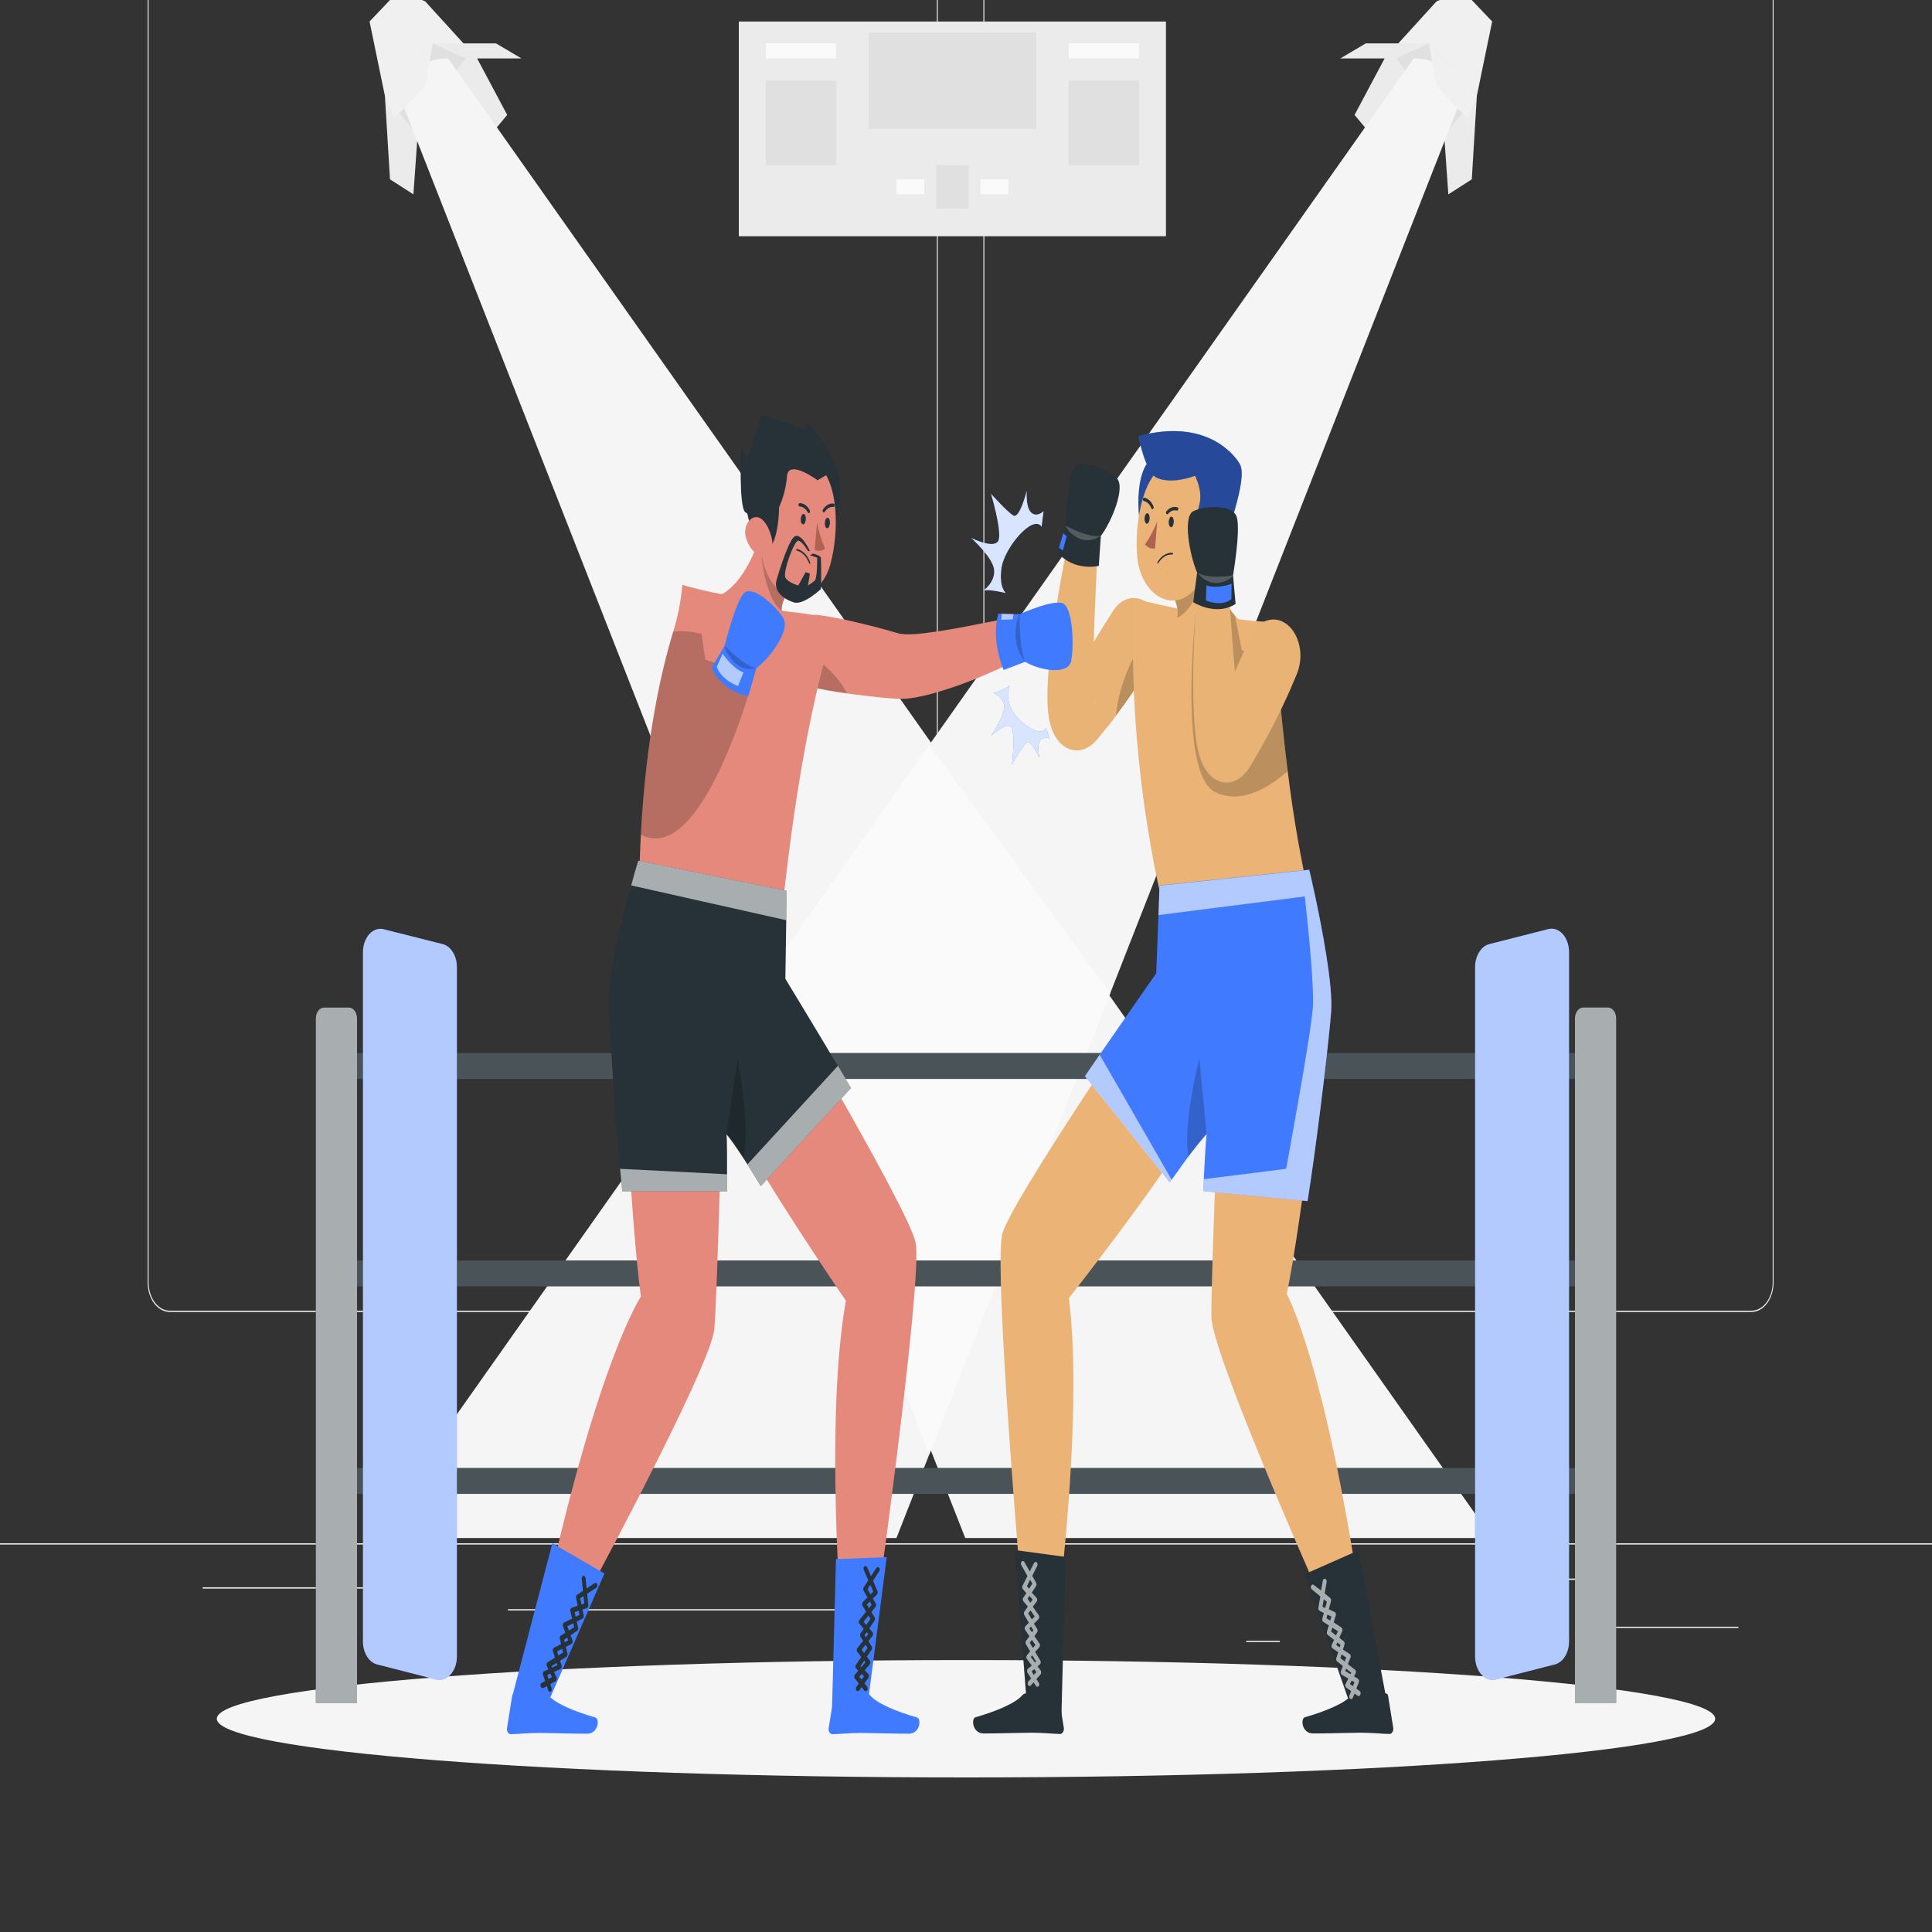 <svg width="50" height="50" viewBox="0 0 50 50" fill="none" xmlns="http://www.w3.org/2000/svg">
<rect x="0" y="0" width="50" height="50" fill="#333333" stroke="none"/>
<g clip-path="url(#clip0_1021_1909)">
<path d="M50 39.94H0V39.973H50V39.94Z" fill="#EBEBEB"/>
<path d="M44.99 42.099H41.678V42.132H44.99V42.099Z" fill="#EBEBEB"/>
<path d="M33.122 42.464H32.253V42.497H33.122V42.464Z" fill="#EBEBEB"/>
<path d="M41.578 40.853H39.659V40.887H41.578V40.853Z" fill="#EBEBEB"/>
<path d="M9.565 41.079H5.246V41.113H9.565V41.079Z" fill="#EBEBEB"/>
<path d="M11.089 41.079H10.456V41.113H11.089V41.079Z" fill="#EBEBEB"/>
<path d="M22.515 41.645H13.146V41.678H22.515V41.645Z" fill="#EBEBEB"/>
<path d="M23.7 33.954H4.391C4.24 33.953 4.095 33.872 3.988 33.729C3.881 33.585 3.821 33.39 3.821 33.187V-3.24C3.823 -3.442 3.883 -3.635 3.99 -3.777C4.097 -3.92 4.241 -4 4.391 -4H23.7C23.852 -4 23.997 -3.919 24.104 -3.776C24.211 -3.632 24.271 -3.437 24.271 -3.234V33.187C24.271 33.391 24.211 33.586 24.104 33.729C23.997 33.873 23.852 33.954 23.7 33.954ZM4.391 -3.973C4.247 -3.973 4.108 -3.895 4.006 -3.758C3.904 -3.621 3.846 -3.434 3.846 -3.24V33.187C3.846 33.381 3.904 33.568 4.006 33.705C4.108 33.842 4.247 33.92 4.391 33.92H23.7C23.845 33.92 23.984 33.842 24.086 33.705C24.188 33.568 24.246 33.382 24.246 33.187V-3.24C24.246 -3.435 24.188 -3.621 24.086 -3.758C23.984 -3.895 23.845 -3.973 23.7 -3.973H4.391Z" fill="#EBEBEB"/>
<path d="M45.331 33.954H26.021C25.87 33.953 25.725 33.872 25.618 33.729C25.511 33.585 25.451 33.39 25.45 33.187V-3.24C25.452 -3.442 25.513 -3.635 25.619 -3.778C25.726 -3.92 25.871 -4 26.021 -4H45.331C45.481 -3.999 45.625 -3.919 45.732 -3.777C45.838 -3.635 45.899 -3.442 45.9 -3.24V33.187C45.9 33.39 45.84 33.585 45.734 33.728C45.627 33.872 45.482 33.953 45.331 33.954ZM26.021 -3.973C25.877 -3.973 25.738 -3.895 25.635 -3.758C25.533 -3.621 25.476 -3.435 25.475 -3.24V33.187C25.476 33.382 25.533 33.568 25.635 33.705C25.738 33.842 25.877 33.92 26.021 33.92H45.331C45.476 33.92 45.615 33.842 45.717 33.705C45.819 33.568 45.877 33.382 45.877 33.187V-3.24C45.877 -3.435 45.819 -3.621 45.717 -3.758C45.615 -3.895 45.476 -3.973 45.331 -3.973H26.021Z" fill="#EBEBEB"/>
<path d="M30.175 0.557H19.12V6.114H30.175V0.557Z" fill="#EBEBEB"/>
<path d="M26.816 0.84H22.48V3.335H26.816V0.84Z" fill="#E0E0E0"/>
<path d="M25.067 4.272H24.229V5.397H25.067V4.272Z" fill="#E0E0E0"/>
<path d="M21.638 2.088H19.818V4.274H21.638V2.088Z" fill="#E0E0E0"/>
<path d="M29.477 2.088H27.657V4.274H29.477V2.088Z" fill="#E0E0E0"/>
<path d="M29.477 1.123H27.657V1.512H29.477V1.123Z" fill="#FAFAFA"/>
<path d="M21.638 1.123H19.818V1.512H21.638V1.123Z" fill="#FAFAFA"/>
<path d="M23.92 4.641H23.201V5.03H23.92V4.641Z" fill="#FAFAFA"/>
<path d="M26.094 4.641H25.375V5.03H26.094V4.641Z" fill="#FAFAFA"/>
<path d="M35.834 1.511L37.178 0.035L37.852 -0.248L38.617 0.556L38.221 2.476L35.834 1.511Z" fill="#F0F0F0"/>
<path d="M36.981 1.123H35.346L34.688 1.512H35.834L35.056 2.974L36.136 4.273L37.386 3.651L37.483 5.03L38.09 4.641L38.221 2.477L36.981 1.123Z" fill="#EBEBEB"/>
<path d="M36.135 1.512L36.981 1.123L38.221 2.477L37.509 3.335L36.135 1.512Z" fill="#E0E0E0"/>
<path d="M36.586 1.512L9.564 39.804H23.2L37.852 2.462C37.852 2.462 37.587 1.502 36.586 1.512Z" fill="#F5F5F5"/>
<path d="M36.98 1.123L37.178 2.229L37.983 3.077L38.221 2.477L36.98 1.123Z" fill="#F0F0F0"/>
<path d="M12.348 1.511L11.004 0.035L10.329 -0.248L9.564 0.556L9.96 2.476L12.348 1.511Z" fill="#F0F0F0"/>
<path d="M11.2 1.123H12.836L13.495 1.512H12.348L13.126 2.974L12.047 4.273L10.797 3.651L10.699 5.03L10.093 4.641L9.961 2.477L11.2 1.123Z" fill="#EBEBEB"/>
<path d="M12.047 1.512L11.2 1.123L9.961 2.477L10.672 3.335L12.047 1.512Z" fill="#E0E0E0"/>
<path d="M11.6 1.512L38.62 39.804H24.98L10.33 2.462C10.33 2.462 10.594 1.502 11.6 1.512Z" fill="#F5F5F5"/>
<path d="M11.2 1.123L11.004 2.229L10.198 3.077L9.961 2.477L11.2 1.123Z" fill="#F0F0F0"/>
<path d="M24.047 19.281L19.472 25.765L24.047 37.647L28.733 25.704L24.047 19.281Z" fill="#FAFAFA"/>
<path d="M25 46C35.709 46 44.389 45.32 44.389 44.481C44.389 43.642 35.709 42.962 25 42.962C14.292 42.962 5.611 43.642 5.611 44.481C5.611 45.32 14.292 46 25 46Z" fill="#F5F5F5"/>
<path d="M41.293 27.923H8.707C8.641 27.923 8.577 27.888 8.53 27.825C8.483 27.762 8.457 27.677 8.457 27.587C8.457 27.498 8.483 27.413 8.53 27.35C8.577 27.287 8.641 27.252 8.707 27.252H41.293C41.359 27.252 41.423 27.287 41.47 27.35C41.517 27.413 41.543 27.498 41.543 27.587C41.543 27.677 41.517 27.762 41.47 27.825C41.423 27.888 41.359 27.923 41.293 27.923Z" fill="#263238"/>
<path d="M41.293 33.291H8.707C8.641 33.291 8.577 33.256 8.53 33.193C8.483 33.13 8.457 33.045 8.457 32.956C8.457 32.867 8.483 32.781 8.53 32.718C8.577 32.656 8.641 32.62 8.707 32.62H41.293C41.359 32.62 41.423 32.656 41.47 32.718C41.517 32.781 41.543 32.867 41.543 32.956C41.543 33.045 41.517 33.13 41.47 33.193C41.423 33.256 41.359 33.291 41.293 33.291Z" fill="#263238"/>
<path d="M41.293 38.661H8.707C8.641 38.661 8.577 38.626 8.53 38.563C8.483 38.5 8.457 38.415 8.457 38.326C8.457 38.237 8.483 38.151 8.53 38.089C8.577 38.026 8.641 37.99 8.707 37.99H41.293C41.359 37.99 41.423 38.026 41.47 38.089C41.517 38.151 41.543 38.237 41.543 38.326C41.543 38.415 41.517 38.5 41.47 38.563C41.423 38.626 41.359 38.661 41.293 38.661Z" fill="#263238"/>
<g opacity="0.4">
<path opacity="0.4" d="M41.293 27.923H8.707C8.641 27.923 8.577 27.888 8.53 27.825C8.483 27.762 8.457 27.677 8.457 27.587C8.457 27.498 8.483 27.413 8.53 27.35C8.577 27.287 8.641 27.252 8.707 27.252H41.293C41.359 27.252 41.423 27.287 41.47 27.35C41.517 27.413 41.543 27.498 41.543 27.587C41.543 27.677 41.517 27.762 41.47 27.825C41.423 27.888 41.359 27.923 41.293 27.923Z" fill="white"/>
</g>
<g opacity="0.4">
<path opacity="0.4" d="M41.293 33.291H8.707C8.641 33.291 8.577 33.256 8.53 33.193C8.483 33.13 8.457 33.045 8.457 32.956C8.457 32.867 8.483 32.781 8.53 32.718C8.577 32.656 8.641 32.62 8.707 32.62H41.293C41.359 32.62 41.423 32.656 41.47 32.718C41.517 32.781 41.543 32.867 41.543 32.956C41.543 33.045 41.517 33.13 41.47 33.193C41.423 33.256 41.359 33.291 41.293 33.291Z" fill="white"/>
</g>
<g opacity="0.4">
<path opacity="0.4" d="M41.293 38.661H8.707C8.641 38.661 8.577 38.626 8.53 38.563C8.483 38.5 8.457 38.415 8.457 38.326C8.457 38.237 8.483 38.151 8.53 38.089C8.577 38.026 8.641 37.99 8.707 37.99H41.293C41.359 37.99 41.423 38.026 41.47 38.089C41.517 38.151 41.543 38.237 41.543 38.326C41.543 38.415 41.517 38.5 41.47 38.563C41.423 38.626 41.359 38.661 41.293 38.661Z" fill="white"/>
</g>
<path d="M11.457 24.434L9.929 24.049C9.863 24.032 9.796 24.035 9.732 24.057C9.668 24.079 9.608 24.12 9.557 24.177C9.506 24.234 9.465 24.305 9.436 24.386C9.408 24.466 9.394 24.554 9.394 24.643V42.481C9.393 42.622 9.43 42.758 9.497 42.867C9.564 42.975 9.657 43.049 9.761 43.075L11.289 43.466C11.354 43.482 11.421 43.479 11.485 43.457C11.549 43.435 11.609 43.394 11.66 43.337C11.711 43.28 11.752 43.209 11.781 43.129C11.809 43.048 11.823 42.96 11.824 42.871V25.028C11.823 24.887 11.787 24.751 11.72 24.643C11.653 24.534 11.56 24.46 11.457 24.434Z" fill="#407BFF"/>
<path d="M8.384 26.076H9.03C9.086 26.076 9.139 26.106 9.178 26.159C9.218 26.212 9.24 26.283 9.24 26.358V44.073H8.174V26.358C8.174 26.283 8.196 26.212 8.235 26.159C8.275 26.106 8.328 26.076 8.384 26.076Z" fill="#263238"/>
<path opacity="0.6" d="M8.384 26.076H9.03C9.086 26.076 9.139 26.106 9.178 26.159C9.218 26.212 9.24 26.283 9.24 26.358V44.073H8.174V26.358C8.174 26.283 8.196 26.212 8.235 26.159C8.275 26.106 8.328 26.076 8.384 26.076Z" fill="white"/>
<path opacity="0.6" d="M11.457 24.434L9.929 24.049C9.863 24.032 9.796 24.035 9.732 24.057C9.668 24.079 9.608 24.12 9.557 24.177C9.506 24.234 9.465 24.305 9.436 24.386C9.408 24.466 9.394 24.554 9.394 24.643V42.481C9.393 42.622 9.43 42.758 9.497 42.867C9.564 42.975 9.657 43.049 9.761 43.075L11.289 43.466C11.354 43.482 11.421 43.479 11.485 43.457C11.549 43.435 11.609 43.394 11.66 43.337C11.711 43.28 11.752 43.209 11.781 43.129C11.809 43.048 11.823 42.96 11.824 42.871V25.028C11.823 24.887 11.787 24.751 11.72 24.643C11.653 24.534 11.56 24.46 11.457 24.434Z" fill="white"/>
<path d="M38.543 24.434L40.071 24.045C40.136 24.028 40.203 24.031 40.267 24.053C40.331 24.076 40.391 24.116 40.442 24.173C40.493 24.23 40.535 24.301 40.563 24.382C40.591 24.462 40.606 24.55 40.606 24.639V42.481C40.606 42.622 40.569 42.758 40.502 42.867C40.435 42.976 40.342 43.049 40.239 43.075L38.711 43.466C38.646 43.482 38.578 43.48 38.514 43.457C38.45 43.435 38.39 43.394 38.339 43.337C38.288 43.281 38.247 43.209 38.219 43.129C38.19 43.048 38.176 42.96 38.176 42.871V25.029C38.176 24.888 38.213 24.751 38.28 24.643C38.347 24.534 38.44 24.46 38.543 24.434Z" fill="#407BFF"/>
<path d="M41.826 44.072H40.76V26.357C40.76 26.282 40.782 26.211 40.822 26.158C40.861 26.105 40.914 26.075 40.97 26.075H41.616C41.672 26.075 41.725 26.105 41.765 26.158C41.804 26.211 41.826 26.282 41.826 26.357V44.072Z" fill="#263238"/>
<path opacity="0.6" d="M41.826 44.072H40.76V26.357C40.76 26.282 40.782 26.211 40.822 26.158C40.861 26.105 40.914 26.075 40.97 26.075H41.616C41.672 26.075 41.725 26.105 41.765 26.158C41.804 26.211 41.826 26.282 41.826 26.357V44.072Z" fill="white"/>
<path opacity="0.6" d="M38.543 24.434L40.071 24.045C40.136 24.028 40.203 24.031 40.267 24.053C40.331 24.076 40.391 24.116 40.442 24.173C40.493 24.23 40.535 24.301 40.563 24.382C40.591 24.462 40.606 24.55 40.606 24.639V42.481C40.606 42.622 40.569 42.758 40.502 42.867C40.435 42.976 40.342 43.049 40.239 43.075L38.711 43.466C38.646 43.482 38.578 43.48 38.514 43.457C38.45 43.435 38.39 43.394 38.339 43.337C38.288 43.281 38.247 43.209 38.219 43.129C38.19 43.048 38.176 42.96 38.176 42.871V25.029C38.176 24.888 38.213 24.751 38.28 24.643C38.347 24.534 38.44 24.46 38.543 24.434Z" fill="white"/>
<path d="M29.8 15.707C29.731 15.626 29.65 15.564 29.563 15.525C29.476 15.486 29.384 15.47 29.292 15.478C29.2 15.487 29.11 15.519 29.028 15.574C28.946 15.629 28.872 15.706 28.812 15.799L28.807 15.807C28.636 16.075 28.468 16.343 28.307 16.612C28.315 16.321 28.326 16.024 28.338 15.73L28.423 13.745C28.428 13.631 28.401 13.518 28.348 13.429C28.295 13.339 28.22 13.278 28.136 13.258C28.052 13.238 27.966 13.26 27.893 13.319C27.82 13.379 27.766 13.472 27.741 13.582C27.591 14.235 27.47 14.889 27.362 15.556C27.311 15.889 27.262 16.227 27.219 16.565C27.176 16.903 27.14 17.251 27.119 17.618C27.108 17.815 27.105 18.013 27.11 18.21C27.114 18.341 27.127 18.471 27.149 18.598C27.168 18.708 27.198 18.814 27.238 18.913C27.276 19.007 27.325 19.091 27.383 19.165C27.478 19.285 27.597 19.367 27.725 19.402C27.844 19.434 27.967 19.426 28.083 19.377C28.151 19.347 28.216 19.307 28.277 19.256C28.315 19.222 28.352 19.186 28.387 19.146C28.414 19.115 28.443 19.077 28.458 19.058L28.605 18.88C28.705 18.765 28.793 18.642 28.883 18.522C29.146 18.169 29.395 17.812 29.629 17.433C29.722 17.287 29.811 17.137 29.898 16.982C30.005 16.793 30.054 16.555 30.036 16.319C30.018 16.082 29.933 15.864 29.8 15.707ZM28.327 18.123C28.333 18.139 28.337 18.155 28.339 18.173C28.332 18.158 28.328 18.141 28.325 18.124L28.327 18.123Z" fill="#E9B376"/>
<path opacity="0.2" d="M29.627 17.435C29.393 17.813 29.144 18.17 28.881 18.523C28.956 17.61 29.463 16.778 29.463 16.778C29.538 16.987 29.593 17.207 29.627 17.435Z" fill="black"/>
<path d="M33.927 23.399L30.193 23.815C30.193 23.815 29.131 19.998 29.35 15.494C29.35 15.494 30.081 15.679 30.943 15.844C31.278 15.909 31.633 15.971 31.972 16.016C32.338 16.066 32.686 16.097 32.972 16.095C32.972 16.095 32.99 16.459 33.035 17.05C33.089 17.764 33.181 18.81 33.326 19.954C33.467 21.119 33.667 22.271 33.927 23.399Z" fill="#EBB376"/>
<path d="M32.219 16.168L32.013 16.213L30.892 16.457L30.759 16.487L30.3 16.256C30.341 16.23 30.377 16.192 30.406 16.146C30.435 16.099 30.457 16.046 30.47 15.988C30.485 15.91 30.485 15.827 30.47 15.749C30.433 15.563 30.365 15.392 30.27 15.248L31.041 14.483L31.326 14.2C31.374 14.646 31.488 15.074 31.66 15.46C31.742 15.636 31.844 15.794 31.96 15.93C31.988 15.962 32.019 15.993 32.048 16.021C32.102 16.077 32.159 16.126 32.219 16.168Z" fill="#EBB376"/>
<path opacity="0.2" d="M30.266 15.248C30.476 15.591 30.502 15.83 30.466 15.987C31.02 15.742 31.266 14.511 31.266 14.511C31.186 14.496 31.108 14.487 31.033 14.481L30.266 15.248Z" fill="black"/>
<path d="M29.866 11.846C29.328 12.065 29.411 13.666 29.629 13.859C30.038 14.208 30.534 11.568 29.866 11.846Z" fill="#407BFF"/>
<path opacity="0.4" d="M29.866 11.846C29.328 12.065 29.411 13.666 29.629 13.859C30.038 14.208 30.534 11.568 29.866 11.846Z" fill="black"/>
<path d="M31.427 13.408C31.313 14.314 31.281 14.852 30.901 15.271C30.329 15.9 29.524 15.364 29.434 14.431C29.353 13.591 29.553 12.251 30.246 11.983C30.399 11.923 30.56 11.916 30.715 11.964C30.87 12.011 31.014 12.111 31.132 12.254C31.25 12.397 31.34 12.578 31.391 12.78C31.443 12.982 31.455 13.198 31.427 13.408Z" fill="#EBB376"/>
<path d="M30.377 13.517C30.371 13.591 30.337 13.651 30.301 13.642C30.265 13.632 30.24 13.572 30.246 13.498C30.252 13.424 30.286 13.364 30.322 13.372C30.358 13.38 30.383 13.447 30.377 13.517Z" fill="#263238"/>
<path d="M29.752 13.427C29.746 13.501 29.712 13.561 29.676 13.552C29.64 13.542 29.615 13.482 29.621 13.408C29.627 13.334 29.661 13.274 29.697 13.283C29.733 13.293 29.758 13.353 29.752 13.427Z" fill="#263238"/>
<path d="M29.948 13.493C29.863 13.71 29.758 13.911 29.633 14.09C29.668 14.132 29.709 14.162 29.754 14.18C29.799 14.198 29.846 14.203 29.892 14.194L29.948 13.493Z" fill="#AF6152"/>
<path d="M30.344 14.307C30.348 14.308 30.351 14.311 30.354 14.315C30.356 14.319 30.358 14.324 30.358 14.329C30.357 14.335 30.355 14.34 30.352 14.344C30.349 14.348 30.345 14.351 30.341 14.351C30.272 14.346 30.203 14.364 30.14 14.403C30.077 14.441 30.022 14.499 29.979 14.572C29.977 14.575 29.976 14.577 29.974 14.578C29.972 14.58 29.97 14.581 29.968 14.582C29.966 14.583 29.964 14.583 29.962 14.582C29.959 14.582 29.957 14.58 29.956 14.579C29.953 14.574 29.951 14.569 29.951 14.563C29.951 14.557 29.953 14.552 29.956 14.548C30.001 14.468 30.061 14.405 30.129 14.363C30.197 14.321 30.271 14.302 30.346 14.307H30.344Z" fill="#263238"/>
<path d="M30.482 13.205C30.479 13.209 30.474 13.211 30.47 13.213C30.466 13.214 30.461 13.214 30.457 13.213C30.417 13.202 30.375 13.204 30.336 13.219C30.296 13.234 30.26 13.261 30.23 13.298C30.224 13.306 30.216 13.31 30.208 13.309C30.199 13.309 30.191 13.305 30.185 13.297C30.179 13.29 30.175 13.28 30.175 13.268C30.174 13.257 30.177 13.246 30.182 13.238C30.22 13.19 30.265 13.155 30.315 13.136C30.365 13.117 30.417 13.114 30.468 13.127C30.472 13.128 30.476 13.13 30.48 13.133C30.484 13.136 30.487 13.14 30.489 13.145C30.492 13.149 30.494 13.155 30.495 13.16C30.496 13.166 30.496 13.171 30.495 13.177C30.494 13.188 30.489 13.199 30.482 13.205Z" fill="#263238"/>
<path d="M29.577 12.93C29.576 12.926 29.576 12.921 29.577 12.916C29.578 12.91 29.579 12.905 29.581 12.9C29.584 12.895 29.587 12.891 29.59 12.887C29.594 12.884 29.598 12.882 29.602 12.881C29.606 12.88 29.611 12.88 29.615 12.881C29.666 12.891 29.715 12.918 29.757 12.959C29.799 13 29.832 13.054 29.856 13.116C29.859 13.127 29.859 13.139 29.855 13.149C29.852 13.16 29.846 13.169 29.838 13.173C29.83 13.178 29.821 13.178 29.813 13.174C29.805 13.169 29.798 13.161 29.795 13.15C29.776 13.101 29.749 13.059 29.716 13.027C29.682 12.995 29.643 12.974 29.603 12.967C29.596 12.965 29.59 12.96 29.586 12.954C29.581 12.947 29.578 12.939 29.577 12.93Z" fill="#263238"/>
<path d="M32.088 12.012C31.969 11.8 31.242 10.805 29.461 11.286C29.461 11.286 29.643 12.243 29.948 12.371C30.358 12.543 30.927 12.313 30.927 12.313C30.927 12.313 31.12 12.671 31.049 13.018C30.865 13.732 30.889 14.526 31.162 14.599C31.375 14.655 31.746 13.898 31.928 13.29L31.95 13.216C32.1 12.693 32.2 12.215 32.088 12.012Z" fill="#407BFF"/>
<path opacity="0.4" d="M32.088 12.012C31.969 11.8 31.242 10.805 29.461 11.286C29.461 11.286 29.643 12.243 29.948 12.371C30.358 12.543 30.927 12.313 30.927 12.313C30.927 12.313 31.12 12.671 31.049 13.018C30.865 13.732 30.889 14.526 31.162 14.599C31.375 14.655 31.746 13.898 31.928 13.29L31.95 13.216C32.1 12.693 32.2 12.215 32.088 12.012Z" fill="black"/>
<path d="M31.654 14.457C31.602 14.547 31.536 14.622 31.462 14.678C31.387 14.733 31.306 14.769 31.221 14.782C30.994 14.816 30.921 14.532 31.011 14.271C31.095 14.036 31.311 13.734 31.528 13.822C31.574 13.843 31.616 13.878 31.649 13.926C31.683 13.973 31.707 14.031 31.719 14.094C31.732 14.157 31.733 14.223 31.721 14.287C31.71 14.35 31.687 14.409 31.654 14.457Z" fill="#EBB376"/>
<path d="M34.322 26.077C34.317 26.183 33.697 31.617 33.301 33.488C33.301 33.488 34.276 35.217 35.213 41.473L34.4 41.867C34.4 41.867 31.365 35.088 31.351 34.083C31.337 33.077 31.567 27.701 31.567 27.701L34.322 26.077Z" fill="#EBB376"/>
<path d="M29.727 25.875C29.727 25.875 26.197 31.053 25.944 31.914C25.691 32.776 26.5 41.999 26.5 41.999L27.331 42.076C27.331 42.076 28.056 36.719 27.663 33.595C27.663 33.595 30.663 29.794 31.262 28.43L29.727 25.875Z" fill="#EBB376"/>
<path d="M35.914 44.155L35.156 40.125L33.761 40.741L35.064 44.459L35.914 44.155Z" fill="#263238"/>
<path d="M35.091 43.824H35.865C35.879 43.825 35.892 43.831 35.903 43.842C35.914 43.854 35.921 43.87 35.924 43.888L36.056 44.712C36.06 44.731 36.06 44.752 36.056 44.772C36.053 44.792 36.046 44.81 36.036 44.826C36.026 44.842 36.014 44.855 36 44.863C35.987 44.872 35.971 44.876 35.956 44.875C35.685 44.867 35.556 44.844 35.213 44.842C35.004 44.842 34.268 44.864 33.978 44.862C33.688 44.859 33.653 44.475 33.771 44.442C34.303 44.29 34.808 44.078 34.979 43.874C35.011 43.84 35.051 43.822 35.091 43.824Z" fill="#263238"/>
<path d="M27.47 44.412L27.574 40.292L26.266 40.116L26.592 44.349L27.47 44.412Z" fill="#263238"/>
<path d="M26.565 43.824H27.34C27.354 43.825 27.367 43.831 27.377 43.842C27.388 43.854 27.395 43.87 27.398 43.887L27.531 44.712C27.535 44.731 27.534 44.752 27.531 44.772C27.527 44.792 27.521 44.81 27.511 44.826C27.501 44.842 27.489 44.855 27.475 44.863C27.461 44.871 27.446 44.876 27.431 44.875C27.161 44.867 27.031 44.844 26.689 44.842C26.48 44.842 25.743 44.864 25.454 44.862C25.165 44.859 25.128 44.475 25.247 44.442C25.779 44.29 26.284 44.078 26.455 43.874C26.486 43.84 26.525 43.822 26.565 43.824Z" fill="#263238"/>
<path opacity="0.6" d="M35.179 43.757L35.101 43.7L35.168 43.538C35.171 43.529 35.173 43.52 35.173 43.511C35.173 43.502 35.171 43.492 35.168 43.484C35.166 43.475 35.162 43.467 35.158 43.46C35.153 43.453 35.147 43.448 35.141 43.444L35.041 43.383L35.082 43.308C35.086 43.301 35.089 43.292 35.09 43.283C35.092 43.274 35.092 43.265 35.09 43.256C35.089 43.247 35.086 43.238 35.082 43.23C35.078 43.223 35.073 43.216 35.067 43.212L34.883 43.067L34.951 42.898C34.954 42.89 34.956 42.881 34.957 42.872C34.957 42.863 34.956 42.854 34.954 42.846C34.952 42.837 34.949 42.829 34.945 42.823C34.94 42.816 34.935 42.81 34.929 42.806L34.756 42.692L34.796 42.558C34.801 42.543 34.801 42.526 34.797 42.511C34.794 42.496 34.786 42.483 34.775 42.475L34.66 42.385L34.737 42.216C34.741 42.208 34.743 42.199 34.744 42.189C34.745 42.18 34.744 42.17 34.742 42.161C34.74 42.152 34.737 42.144 34.732 42.137C34.728 42.13 34.722 42.125 34.716 42.121L34.516 41.986L34.57 41.808C34.575 41.791 34.575 41.771 34.57 41.754C34.567 41.746 34.563 41.739 34.558 41.733C34.553 41.727 34.547 41.722 34.54 41.719L34.389 41.648L34.447 41.436C34.451 41.422 34.451 41.406 34.447 41.391C34.443 41.376 34.436 41.364 34.426 41.356L34.282 41.237L34.333 40.941C34.334 40.932 34.335 40.923 34.334 40.914C34.332 40.905 34.33 40.897 34.326 40.889C34.323 40.882 34.318 40.875 34.312 40.87C34.307 40.865 34.301 40.861 34.294 40.859C34.281 40.855 34.267 40.858 34.255 40.868C34.244 40.878 34.236 40.894 34.233 40.911L34.19 41.164L34 41.017C33.989 41.008 33.975 41.006 33.962 41.01C33.949 41.014 33.938 41.025 33.931 41.04C33.928 41.048 33.925 41.056 33.924 41.065C33.923 41.073 33.924 41.082 33.925 41.091C33.927 41.099 33.93 41.107 33.934 41.114C33.938 41.121 33.943 41.127 33.948 41.132L34.17 41.314L34.119 41.611C34.116 41.627 34.118 41.644 34.124 41.658C34.13 41.673 34.139 41.684 34.151 41.69L34.262 41.742L34.221 41.89C34.217 41.906 34.217 41.923 34.222 41.939C34.227 41.955 34.236 41.967 34.247 41.974L34.39 42.066L34.341 42.228C34.337 42.243 34.337 42.259 34.34 42.275C34.344 42.29 34.352 42.303 34.362 42.311L34.525 42.439L34.467 42.565C34.463 42.573 34.461 42.581 34.46 42.591C34.459 42.6 34.459 42.609 34.461 42.618C34.463 42.628 34.466 42.636 34.471 42.643C34.475 42.65 34.481 42.656 34.487 42.66L34.632 42.757L34.582 42.914C34.578 42.929 34.577 42.946 34.581 42.961C34.585 42.977 34.593 42.99 34.603 42.998L34.754 43.116L34.702 43.251C34.699 43.259 34.698 43.268 34.698 43.277C34.698 43.286 34.699 43.295 34.702 43.303C34.704 43.312 34.708 43.32 34.712 43.327C34.717 43.334 34.723 43.339 34.729 43.343L34.894 43.443L34.824 43.577C34.82 43.584 34.817 43.593 34.815 43.602C34.814 43.611 34.814 43.621 34.815 43.63C34.817 43.64 34.82 43.649 34.824 43.657C34.829 43.664 34.835 43.67 34.841 43.675L34.968 43.766L34.923 43.875C34.917 43.89 34.915 43.908 34.919 43.925C34.922 43.943 34.931 43.957 34.942 43.966C34.95 43.971 34.958 43.974 34.966 43.974C34.975 43.974 34.984 43.971 34.992 43.965C34.999 43.959 35.006 43.951 35.01 43.94L35.056 43.829L35.136 43.887C35.144 43.892 35.152 43.895 35.16 43.895C35.169 43.895 35.178 43.891 35.186 43.885C35.193 43.879 35.2 43.87 35.204 43.86C35.209 43.851 35.212 43.841 35.213 43.831C35.214 43.821 35.214 43.81 35.211 43.8C35.209 43.79 35.205 43.78 35.199 43.773C35.193 43.765 35.187 43.76 35.179 43.757ZM34.225 41.582L34.259 41.388L34.34 41.454L34.295 41.616L34.225 41.582ZM34.33 41.879L34.355 41.786L34.455 41.835L34.423 41.941L34.33 41.879ZM34.449 42.224L34.48 42.123L34.625 42.216L34.576 42.323L34.449 42.224ZM34.58 42.573L34.61 42.506L34.69 42.568L34.67 42.632L34.58 42.573ZM34.69 42.912L34.721 42.816L34.841 42.896L34.8 42.998L34.69 42.912ZM34.815 43.245L34.839 43.185L34.971 43.289L34.951 43.327L34.815 43.245ZM34.935 43.581L34.983 43.493L35.054 43.536L35.013 43.637L34.935 43.581Z" fill="white"/>
<path opacity="0.6" d="M26.945 43.28C26.946 43.271 26.945 43.262 26.942 43.253C26.94 43.245 26.936 43.237 26.931 43.23L26.853 43.124L26.911 43.075C26.917 43.07 26.922 43.063 26.926 43.055C26.93 43.047 26.932 43.038 26.933 43.029C26.935 43.02 26.934 43.011 26.933 43.002C26.931 42.992 26.928 42.984 26.923 42.977L26.791 42.753L26.9 42.628C26.91 42.615 26.915 42.598 26.915 42.58C26.915 42.562 26.91 42.544 26.9 42.531L26.77 42.342L26.841 42.243C26.849 42.231 26.854 42.215 26.854 42.198C26.854 42.182 26.849 42.166 26.841 42.154L26.758 42.02L26.876 41.901C26.882 41.895 26.886 41.887 26.89 41.879C26.893 41.871 26.895 41.861 26.895 41.852C26.896 41.833 26.891 41.814 26.882 41.8L26.729 41.582L26.829 41.448C26.838 41.434 26.843 41.417 26.843 41.399C26.843 41.389 26.841 41.38 26.838 41.372C26.835 41.364 26.831 41.356 26.825 41.35L26.703 41.216L26.814 41.047C26.822 41.035 26.826 41.02 26.826 41.005C26.826 40.989 26.822 40.974 26.814 40.962L26.714 40.781L26.841 40.53C26.845 40.523 26.849 40.515 26.85 40.506C26.852 40.497 26.852 40.488 26.851 40.479C26.85 40.47 26.848 40.461 26.844 40.454C26.841 40.446 26.836 40.439 26.83 40.434C26.825 40.429 26.818 40.425 26.812 40.423C26.805 40.422 26.798 40.422 26.792 40.423C26.785 40.425 26.779 40.429 26.773 40.434C26.768 40.439 26.763 40.446 26.759 40.454L26.65 40.669L26.512 40.427C26.508 40.419 26.503 40.413 26.498 40.408C26.492 40.403 26.485 40.4 26.479 40.398C26.472 40.397 26.465 40.397 26.459 40.4C26.452 40.402 26.446 40.406 26.44 40.411C26.435 40.417 26.43 40.424 26.427 40.432C26.424 40.44 26.422 40.449 26.421 40.458C26.421 40.467 26.421 40.476 26.423 40.485C26.425 40.494 26.429 40.502 26.433 40.509L26.591 40.787L26.463 41.039C26.456 41.053 26.453 41.069 26.455 41.086C26.456 41.102 26.463 41.117 26.472 41.127L26.561 41.23L26.483 41.348C26.475 41.36 26.47 41.376 26.47 41.393C26.47 41.41 26.475 41.426 26.483 41.439L26.6 41.577L26.51 41.711C26.502 41.723 26.498 41.739 26.498 41.755C26.498 41.771 26.502 41.786 26.51 41.798L26.627 41.996L26.538 42.086C26.533 42.092 26.528 42.099 26.525 42.107C26.522 42.116 26.52 42.125 26.519 42.134C26.519 42.143 26.519 42.153 26.522 42.161C26.524 42.17 26.527 42.178 26.532 42.185L26.641 42.345L26.552 42.468C26.544 42.48 26.54 42.496 26.54 42.512C26.54 42.528 26.544 42.543 26.552 42.555L26.66 42.739L26.578 42.835C26.573 42.84 26.569 42.847 26.566 42.856C26.563 42.864 26.561 42.873 26.56 42.882C26.56 42.901 26.566 42.919 26.575 42.932L26.702 43.104L26.602 43.189C26.596 43.194 26.591 43.201 26.588 43.209C26.584 43.217 26.581 43.226 26.58 43.236C26.579 43.245 26.579 43.255 26.581 43.264C26.583 43.274 26.587 43.282 26.591 43.289L26.685 43.436L26.614 43.515C26.604 43.527 26.598 43.543 26.597 43.561C26.595 43.578 26.599 43.596 26.607 43.61C26.612 43.618 26.618 43.624 26.625 43.628C26.631 43.632 26.639 43.635 26.646 43.634C26.658 43.634 26.669 43.629 26.678 43.618L26.75 43.538L26.81 43.63C26.814 43.637 26.82 43.643 26.825 43.647C26.831 43.651 26.837 43.654 26.844 43.654C26.851 43.655 26.857 43.654 26.863 43.651C26.87 43.649 26.875 43.644 26.88 43.639C26.89 43.626 26.895 43.609 26.895 43.591C26.895 43.573 26.89 43.556 26.88 43.543L26.822 43.453L26.929 43.335C26.935 43.328 26.94 43.32 26.942 43.31C26.945 43.301 26.946 43.29 26.945 43.28ZM26.576 41.048L26.66 40.882L26.717 40.984L26.632 41.118L26.576 41.048ZM26.593 41.374L26.642 41.301L26.725 41.396L26.667 41.48L26.593 41.374ZM26.611 41.755L26.667 41.675L26.778 41.833L26.703 41.91L26.611 41.755ZM26.639 42.143L26.685 42.095L26.743 42.192L26.706 42.243L26.639 42.143ZM26.65 42.514L26.705 42.439L26.796 42.573L26.729 42.648L26.65 42.514ZM26.677 42.884L26.715 42.84L26.815 43.001L26.785 43.026L26.677 42.884ZM26.755 43.346L26.698 43.256L26.766 43.197L26.821 43.272L26.755 43.346Z" fill="white"/>
<path d="M34.45 26.184C34.404 26.807 34.161 28.913 33.927 30.51C33.898 30.71 33.868 30.904 33.84 31.084L31.14 30.825C31.145 30.715 31.15 30.612 31.155 30.517C31.155 30.471 31.155 30.428 31.161 30.382C31.203 29.505 31.228 29.353 31.228 29.353C31.228 29.353 31.121 29.428 30.649 30.076C30.556 30.203 30.449 30.353 30.326 30.527L30.273 30.604L28.079 27.85L28.447 27.313L28.462 27.292C29.271 26.119 29.923 25.191 29.923 25.191L29.981 23.676L30.009 22.916L33.883 22.506C33.883 22.506 33.883 22.521 33.893 22.547C33.894 22.555 33.896 22.562 33.898 22.569C33.904 22.593 33.911 22.625 33.92 22.662C33.947 22.777 33.986 22.95 34.031 23.161C34.214 24.022 34.5 25.492 34.45 26.184Z" fill="#407BFF"/>
<path opacity="0.2" d="M31.227 29.356L31.04 27.395C31.04 27.395 30.602 29.096 30.756 29.932L31.227 29.356Z" fill="black"/>
<path opacity="0.6" d="M34.45 26.185C34.404 26.808 34.161 28.913 33.927 30.51C33.898 30.71 33.868 30.905 33.84 31.085L31.14 30.826C31.145 30.716 31.15 30.612 31.155 30.517L33.285 30.249C33.285 30.249 33.924 26.812 33.976 26.078C34.014 25.541 33.857 24.003 33.768 23.2L29.981 23.682L30.009 22.922L33.883 22.512C33.883 22.512 33.883 22.526 33.893 22.553C33.895 22.561 33.897 22.568 33.898 22.575C33.904 22.599 33.911 22.631 33.92 22.667C33.947 22.783 33.986 22.956 34.031 23.167C34.214 24.023 34.5 25.492 34.45 26.185Z" fill="white"/>
<path opacity="0.6" d="M30.323 30.532L30.27 30.608L28.076 27.854L28.444 27.317L28.459 27.296L30.323 30.532Z" fill="white"/>
<path d="M28.9 12.374C29.138 12.606 28.768 13.504 28.49 13.87L28.437 14.645C28.437 14.645 27.797 14.8 27.375 14.3L27.411 14.179L27.525 13.807L27.584 13.613C27.584 13.613 27.619 12.448 27.779 12.136C27.939 11.825 28.658 12.134 28.9 12.374Z" fill="#263238"/>
<path opacity="0.2" d="M27.579 13.604C27.579 13.604 28.172 13.937 28.485 13.862C28.398 13.928 28.302 13.967 28.202 13.979C28.103 13.99 28.003 13.973 27.909 13.928C27.613 13.767 27.579 13.604 27.579 13.604Z" fill="white"/>
<path d="M27.52 13.8C27.547 13.828 27.576 13.853 27.606 13.874L27.506 14.251C27.472 14.227 27.438 14.2 27.406 14.172L27.52 13.8Z" fill="#407BFF"/>
<path opacity="0.2" d="M33.325 19.954C32.917 20.319 32.155 20.848 31.448 20.499C30.741 20.15 30.792 17.866 30.892 16.458C30.909 16.226 30.927 16.016 30.943 15.844C30.972 15.534 30.996 15.344 30.996 15.344L31.66 15.464C31.742 15.64 31.843 15.799 31.96 15.934L31.976 16.016L32.016 16.213L32.14 16.831C32.444 16.863 32.746 16.936 33.04 17.049C33.088 17.764 33.18 18.816 33.325 19.954Z" fill="black"/>
<path d="M33.58 17.398C33.336 18 33.061 18.579 32.757 19.131C32.681 19.265 32.604 19.41 32.522 19.547L32.4 19.755C32.387 19.777 32.363 19.82 32.339 19.857C32.309 19.905 32.275 19.95 32.239 19.991C32.186 20.055 32.126 20.109 32.062 20.152C31.953 20.224 31.832 20.259 31.711 20.252C31.581 20.244 31.454 20.187 31.346 20.089C31.281 20.028 31.223 19.955 31.174 19.871C31.122 19.782 31.08 19.684 31.049 19.579C31.012 19.457 30.984 19.331 30.965 19.203C30.937 19.009 30.917 18.813 30.906 18.616C30.881 18.25 30.879 17.902 30.88 17.556C30.881 17.21 30.892 16.869 30.904 16.528C30.934 15.848 30.977 15.177 31.049 14.499C31.061 14.385 31.104 14.282 31.169 14.207C31.234 14.133 31.317 14.093 31.402 14.096C31.488 14.098 31.57 14.143 31.632 14.221C31.695 14.299 31.734 14.405 31.742 14.519L31.888 16.497C31.938 17.148 31.988 17.808 32.073 18.406C32.091 18.542 32.115 18.676 32.145 18.808C32.151 18.844 32.162 18.877 32.177 18.908C32.177 18.908 32.177 18.89 32.145 18.832C32.115 18.78 32.08 18.735 32.039 18.698C31.957 18.623 31.86 18.581 31.761 18.576C31.671 18.57 31.581 18.595 31.5 18.647C31.464 18.671 31.431 18.701 31.4 18.736L31.368 18.776C31.368 18.776 31.359 18.79 31.368 18.776L31.457 18.571L31.635 18.152C31.873 17.592 32.113 17.013 32.369 16.466V16.457C32.467 16.256 32.619 16.113 32.793 16.057C32.967 16.002 33.15 16.038 33.305 16.158C33.46 16.279 33.575 16.474 33.626 16.704C33.677 16.934 33.66 17.182 33.579 17.396L33.58 17.398Z" fill="#E9B376"/>
<path d="M31.977 15.629L31.911 14.891C31.911 14.891 32.106 13.755 32.011 13.394C31.916 13.033 31.156 13.09 30.881 13.231C30.606 13.372 30.787 14.367 30.981 14.818L30.881 15.586C30.881 15.586 31.471 15.96 31.977 15.629Z" fill="#263238"/>
<path opacity="0.2" d="M31.911 14.891C31.911 14.891 31.274 15.002 30.986 14.818C31.057 14.912 31.142 14.985 31.236 15.031C31.33 15.078 31.43 15.097 31.529 15.087C31.846 15.034 31.911 14.891 31.911 14.891Z" fill="white"/>
<path d="M31.873 15.108C31.873 15.108 31.489 15.255 31.223 15.147L31.208 15.539C31.208 15.539 31.616 15.72 31.869 15.502L31.873 15.108Z" fill="#407BFF"/>
<path d="M26.956 13.63C26.731 13.301 26.001 14.167 25.921 14.684C25.841 15.2 26.03 15.348 26.03 15.348C26.03 15.348 25.595 15.237 25.448 15.286C25.448 15.286 25.748 15.082 25.73 14.761C25.712 14.441 25.138 13.924 25.138 13.924C25.138 13.924 25.775 14.243 25.848 13.966C25.921 13.688 25.648 12.781 25.648 12.781C25.648 12.781 26.066 13.249 26.227 13.343C26.388 13.437 26.572 12.704 26.572 12.704C26.572 12.704 26.539 13.126 26.686 13.264C26.833 13.402 27.007 13.23 27.007 13.23L26.956 13.63Z" fill="#407BFF"/>
<path opacity="0.8" d="M26.956 13.63C26.731 13.301 26.001 14.167 25.921 14.684C25.841 15.2 26.03 15.348 26.03 15.348C26.03 15.348 25.595 15.237 25.448 15.286C25.448 15.286 25.748 15.082 25.73 14.761C25.712 14.441 25.138 13.924 25.138 13.924C25.138 13.924 25.775 14.243 25.848 13.966C25.921 13.688 25.648 12.781 25.648 12.781C25.648 12.781 26.066 13.249 26.227 13.343C26.388 13.437 26.572 12.704 26.572 12.704C26.572 12.704 26.539 13.126 26.686 13.264C26.833 13.402 27.007 13.23 27.007 13.23L26.956 13.63Z" fill="white"/>
<path d="M27.072 18.834C26.944 19.137 26.272 18.655 26.144 18.281C26.016 17.907 26.138 17.744 26.138 17.744C26.138 17.744 25.821 17.932 25.703 17.931C25.703 17.931 25.957 18.014 25.988 18.262C26.019 18.511 25.65 19.042 25.65 19.042C25.65 19.042 26.091 18.639 26.184 18.838C26.277 19.037 26.191 19.788 26.191 19.788C26.301 19.586 26.423 19.396 26.556 19.22C26.667 19.109 26.904 19.623 26.904 19.623C26.904 19.623 26.823 19.312 26.916 19.171C26.95 19.131 26.991 19.105 27.035 19.096C27.079 19.086 27.125 19.094 27.165 19.118L27.072 18.834Z" fill="#407BFF"/>
<path opacity="0.8" d="M27.072 18.834C26.944 19.137 26.272 18.655 26.144 18.281C26.016 17.907 26.138 17.744 26.138 17.744C26.138 17.744 25.821 17.932 25.703 17.931C25.703 17.931 25.957 18.014 25.988 18.262C26.019 18.511 25.65 19.042 25.65 19.042C25.65 19.042 26.091 18.639 26.184 18.838C26.277 19.037 26.191 19.788 26.191 19.788C26.301 19.586 26.423 19.396 26.556 19.22C26.667 19.109 26.904 19.623 26.904 19.623C26.904 19.623 26.823 19.312 26.916 19.171C26.95 19.131 26.991 19.105 27.035 19.096C27.079 19.086 27.125 19.094 27.165 19.118L27.072 18.834Z" fill="white"/>
<path d="M26.933 16.766C26.471 17.025 26.009 17.245 25.532 17.449C25.053 17.658 24.565 17.831 24.072 17.966C23.944 17.998 23.814 18.029 23.677 18.052C23.526 18.08 23.374 18.092 23.223 18.087L22.812 18.052L22.448 18.013C22.27 17.992 22.093 17.97 21.916 17.944C21.608 17.903 21.302 17.85 20.997 17.779C20.817 17.741 20.654 17.609 20.545 17.412C20.436 17.215 20.388 16.968 20.413 16.725C20.437 16.481 20.532 16.261 20.676 16.11C20.821 15.959 21.004 15.89 21.186 15.918C21.669 15.985 22.148 16.096 22.627 16.218L22.985 16.314L23.163 16.366L23.253 16.391L23.297 16.404C23.389 16.415 23.481 16.419 23.573 16.414C23.674 16.414 23.791 16.402 23.902 16.39C24.357 16.336 24.831 16.248 25.302 16.155L26.733 15.871C26.817 15.855 26.903 15.881 26.974 15.943C27.044 16.005 27.096 16.1 27.119 16.209C27.142 16.319 27.134 16.436 27.098 16.538C27.061 16.641 26.998 16.722 26.921 16.767L26.933 16.766Z" fill="#E4897B"/>
<path opacity="0.2" d="M21.918 17.944C21.611 17.903 21.305 17.85 21 17.779C20.87 17.749 20.748 17.669 20.649 17.55C20.829 17.386 21.02 17.244 21.219 17.127C21.219 17.127 21.699 17.48 21.918 17.944Z" fill="black"/>
<path d="M27.721 17.106C27.644 17.487 26.887 17.345 26.533 17.127L25.975 17.339C25.975 17.339 25.638 16.593 25.835 15.884H25.935L26.235 15.894H26.392C26.392 15.894 27.214 15.521 27.492 15.609C27.77 15.698 27.799 16.725 27.721 17.106Z" fill="#407BFF"/>
<path opacity="0.2" d="M26.388 15.899C26.388 15.899 26.369 16.761 26.533 17.127C26.456 17.042 26.394 16.935 26.351 16.814C26.307 16.694 26.284 16.562 26.281 16.428C26.288 15.997 26.388 15.899 26.388 15.899Z" fill="black"/>
<path opacity="0.6" d="M26.231 15.895C26.222 15.939 26.215 15.984 26.21 16.029L25.91 16.04C25.914 15.988 25.921 15.937 25.929 15.886L26.231 15.895Z" fill="white"/>
<path d="M21.644 16.035C20.574 19.39 20.292 23.452 20.154 24.189L16.541 23.196C16.541 22.631 16.559 22.098 16.586 21.597C16.719 19.064 17.123 17.327 17.424 16.345C17.543 15.958 17.622 15.552 17.659 15.137C17.659 15.137 18.31 15.329 18.859 15.405C19.273 15.467 19.925 15.781 20.395 15.828C21.099 15.899 21.644 16.035 21.644 16.035Z" fill="#E4897B"/>
<path opacity="0.2" d="M19.519 17.474C19.519 17.474 18.193 22.465 16.586 21.598C16.719 19.064 17.123 17.327 17.424 16.345C17.668 16.322 17.914 16.343 18.154 16.405L18.254 17.076L19.519 17.474Z" fill="black"/>
<path d="M20.229 15.81C20.233 15.871 20.245 15.929 20.266 15.983C20.287 16.037 20.315 16.084 20.35 16.122L19.862 16.21L18.49 15.467C19.321 15.198 19.69 13.813 19.69 13.813L19.922 14.175L20.548 15.149C20.286 15.421 20.221 15.647 20.229 15.81Z" fill="#E4897B"/>
<path opacity="0.2" d="M20.547 15.149C20.287 15.418 20.221 15.647 20.23 15.811C19.73 15.408 19.689 14.135 19.689 14.135C19.77 14.144 19.848 14.158 19.922 14.175L20.547 15.149Z" fill="black"/>
<path d="M21.499 11.948C21.988 12.321 21.644 13.857 21.399 13.977C20.94 14.201 20.888 11.485 21.499 11.948Z" fill="#263238"/>
<path d="M19.716 13.011C19.678 13.928 19.621 14.462 19.923 14.983C20.378 15.766 21.251 15.48 21.492 14.597C21.709 13.802 21.734 12.435 21.102 11.97C20.963 11.866 20.807 11.811 20.647 11.812C20.488 11.812 20.332 11.867 20.193 11.971C20.054 12.075 19.937 12.226 19.854 12.408C19.77 12.59 19.723 12.798 19.716 13.011Z" fill="#E4897B"/>
<path d="M20.149 12.741C20.211 13.493 20.057 14.259 19.779 14.25C19.562 14.24 19.324 13.393 19.246 12.747L20.149 12.741Z" fill="#263238"/>
<path d="M19.323 13.966C19.397 14.174 19.53 14.334 19.692 14.412C19.908 14.511 20.029 14.258 19.981 13.974C19.937 13.721 19.772 13.361 19.551 13.384C19.502 13.39 19.456 13.412 19.415 13.448C19.374 13.485 19.341 13.534 19.319 13.592C19.296 13.65 19.285 13.714 19.285 13.78C19.286 13.845 19.299 13.909 19.323 13.966Z" fill="#E4897B"/>
<path d="M20.724 13.425C20.717 13.501 20.741 13.56 20.777 13.57C20.813 13.581 20.848 13.521 20.854 13.447C20.86 13.373 20.837 13.313 20.801 13.302C20.765 13.291 20.73 13.352 20.724 13.425Z" fill="#263238"/>
<path d="M21.347 13.524C21.34 13.598 21.364 13.658 21.401 13.669C21.438 13.68 21.471 13.62 21.478 13.546C21.485 13.472 21.46 13.411 21.424 13.401C21.388 13.39 21.353 13.448 21.347 13.524Z" fill="#263238"/>
<path d="M21.145 13.53C21.192 13.766 21.262 13.991 21.354 14.201C21.313 14.232 21.268 14.249 21.221 14.254C21.174 14.258 21.128 14.248 21.084 14.226L21.145 13.53Z" fill="#AF6152"/>
<path d="M20.626 14.207C20.622 14.207 20.618 14.208 20.614 14.211C20.611 14.215 20.609 14.219 20.608 14.225C20.607 14.227 20.607 14.23 20.608 14.233C20.608 14.236 20.609 14.239 20.61 14.241C20.611 14.243 20.613 14.245 20.615 14.247C20.617 14.248 20.619 14.25 20.621 14.25C20.689 14.267 20.753 14.305 20.808 14.361C20.863 14.417 20.907 14.49 20.938 14.573C20.939 14.579 20.942 14.583 20.946 14.586C20.95 14.588 20.955 14.589 20.959 14.587C20.961 14.586 20.963 14.584 20.964 14.582C20.966 14.58 20.967 14.578 20.968 14.575C20.969 14.572 20.97 14.569 20.97 14.566C20.97 14.563 20.97 14.56 20.969 14.557C20.937 14.467 20.889 14.388 20.83 14.327C20.77 14.266 20.701 14.225 20.628 14.207H20.626Z" fill="#263238"/>
<path d="M20.672 13.092C20.678 13.101 20.686 13.107 20.695 13.108C20.736 13.109 20.776 13.123 20.812 13.149C20.849 13.175 20.88 13.212 20.903 13.257C20.907 13.267 20.915 13.275 20.923 13.278C20.931 13.281 20.941 13.279 20.948 13.273C20.955 13.267 20.961 13.257 20.963 13.246C20.965 13.235 20.963 13.223 20.959 13.213C20.93 13.155 20.892 13.107 20.846 13.073C20.801 13.04 20.75 13.021 20.698 13.02C20.694 13.019 20.689 13.02 20.685 13.022C20.681 13.024 20.678 13.027 20.674 13.031C20.671 13.035 20.669 13.039 20.667 13.045C20.665 13.05 20.664 13.056 20.664 13.061C20.664 13.072 20.667 13.083 20.672 13.092Z" fill="#263238"/>
<path d="M21.599 13.092C21.6 13.087 21.6 13.082 21.599 13.077C21.6 13.071 21.599 13.066 21.598 13.06C21.596 13.055 21.594 13.05 21.591 13.045C21.588 13.041 21.585 13.038 21.581 13.035C21.577 13.033 21.573 13.032 21.568 13.031C21.517 13.026 21.465 13.038 21.417 13.066C21.37 13.094 21.328 13.137 21.295 13.191C21.293 13.196 21.291 13.201 21.29 13.206C21.289 13.212 21.289 13.218 21.289 13.223C21.29 13.229 21.292 13.234 21.294 13.239C21.296 13.244 21.299 13.248 21.302 13.252C21.309 13.258 21.318 13.261 21.327 13.259C21.335 13.258 21.343 13.252 21.348 13.242C21.375 13.2 21.408 13.166 21.446 13.145C21.483 13.124 21.524 13.114 21.565 13.119C21.572 13.12 21.58 13.118 21.586 13.113C21.592 13.108 21.597 13.101 21.599 13.092Z" fill="#263238"/>
<path d="M20.099 13.259C20.244 12.986 20.336 12.669 20.367 12.336C20.389 11.858 21.158 12.429 21.158 12.429L21.641 12.146C21.471 11.651 21.205 11.226 20.87 10.916V11.128L19.701 10.726L19.348 11.89L19.18 11.535C19.18 11.535 19.114 13.104 19.286 13.255C19.458 13.407 20.099 13.259 20.099 13.259Z" fill="#263238"/>
<path d="M20.099 15.005C20.099 15.005 20.375 14.048 20.549 13.896C20.723 13.744 20.96 14.261 20.96 14.261H20.911C20.911 14.261 20.756 13.993 20.655 13.993C20.554 13.993 20.248 14.819 20.327 14.952C20.406 15.085 20.66 15.151 20.66 15.151L20.851 14.806L20.96 14.846L20.911 15.151C20.97 15.117 21.027 15.077 21.081 15.031C21.158 14.966 21.148 14.431 21.148 14.431L20.96 14.368L21.044 14.328C21.044 14.328 21.216 14.368 21.244 14.431C21.255 14.702 21.255 14.974 21.244 15.245C21.244 15.245 20.797 15.669 20.544 15.59C20.291 15.511 20.009 15.306 20.099 15.005Z" fill="#263238"/>
<path d="M18.412 17.291L18.755 16.707C18.755 16.707 19.028 15.602 19.247 15.357C19.466 15.113 20.095 15.693 20.276 16.006C20.457 16.318 19.915 17.043 19.576 17.291L19.365 18.016C19.365 18.016 18.715 17.927 18.412 17.291Z" fill="#407BFF"/>
<path opacity="0.2" d="M18.754 16.707C18.754 16.707 19.254 17.244 19.572 17.291C19.475 17.321 19.374 17.324 19.276 17.298C19.178 17.272 19.086 17.218 19.005 17.14C18.754 16.875 18.754 16.707 18.754 16.707Z" fill="black"/>
<path opacity="0.6" d="M18.7 16.919C18.7 16.919 18.972 17.312 19.241 17.405L19.1 17.751C19.1 17.751 18.681 17.617 18.55 17.257L18.7 16.919Z" fill="white"/>
<path d="M16.067 26.051C16.067 26.157 16.317 31.643 16.587 33.554C16.587 33.554 15.499 35.165 14.146 41.276L14.931 41.766C14.931 41.766 18.407 35.382 18.488 34.385C18.57 33.388 18.7 27.998 18.7 27.998L16.067 26.051Z" fill="#E4897B"/>
<path d="M20.231 25.768C20.231 25.768 23.486 31.262 23.694 32.146C23.902 33.031 22.619 42.153 22.619 42.153H21.787C21.787 42.153 21.339 36.74 21.892 33.662C21.892 33.662 19.092 29.591 18.569 28.175L20.231 25.768Z" fill="#E4897B"/>
<path d="M13.269 43.861L14.295 39.94L15.643 40.722L14.095 44.266L13.269 43.861Z" fill="#407BFF"/>
<path d="M14.088 43.825H13.313C13.299 43.825 13.286 43.832 13.275 43.843C13.265 43.855 13.258 43.87 13.255 43.888L13.122 44.718C13.118 44.738 13.118 44.758 13.122 44.778C13.125 44.798 13.132 44.816 13.142 44.832C13.151 44.848 13.164 44.861 13.178 44.869C13.191 44.878 13.206 44.882 13.222 44.881C13.492 44.873 13.622 44.85 13.964 44.848C14.173 44.848 14.91 44.871 15.199 44.868C15.488 44.865 15.525 44.481 15.406 44.448C14.874 44.296 14.369 44.084 14.198 43.88C14.167 43.844 14.128 43.825 14.088 43.825Z" fill="#407BFF"/>
<path d="M21.526 44.47L21.635 40.35L22.949 40.298L22.406 44.489L21.526 44.47Z" fill="#407BFF"/>
<path d="M22.413 43.825H21.638C21.624 43.825 21.611 43.832 21.601 43.843C21.59 43.855 21.583 43.87 21.58 43.888L21.447 44.718C21.443 44.738 21.444 44.758 21.447 44.778C21.451 44.798 21.457 44.816 21.467 44.832C21.477 44.848 21.489 44.861 21.503 44.869C21.517 44.878 21.532 44.882 21.547 44.881C21.817 44.873 21.947 44.85 22.289 44.848C22.499 44.848 23.235 44.871 23.524 44.868C23.813 44.865 23.85 44.481 23.731 44.448C23.199 44.296 22.694 44.084 22.523 43.88C22.492 43.844 22.453 43.825 22.413 43.825Z" fill="#407BFF"/>
<path d="M14.047 43.683C14.034 43.686 14.02 43.682 14.009 43.672C13.997 43.662 13.99 43.646 13.987 43.629C13.985 43.611 13.988 43.592 13.995 43.578C14.003 43.562 14.014 43.552 14.028 43.549L14.283 43.404L14.152 43.114C14.148 43.106 14.146 43.097 14.145 43.088C14.144 43.079 14.145 43.069 14.147 43.06C14.151 43.042 14.16 43.027 14.173 43.019L14.573 42.766L14.488 42.408C14.484 42.392 14.485 42.376 14.49 42.361C14.495 42.346 14.504 42.334 14.515 42.328L14.86 42.111L14.76 41.694C14.758 41.685 14.757 41.676 14.758 41.666C14.759 41.657 14.761 41.648 14.765 41.64C14.768 41.633 14.773 41.626 14.778 41.621C14.783 41.615 14.789 41.612 14.796 41.609L15.121 41.499L15.055 40.859C15.053 40.842 15.056 40.824 15.065 40.809C15.073 40.795 15.085 40.785 15.098 40.783C15.111 40.781 15.124 40.785 15.135 40.796C15.145 40.807 15.152 40.823 15.154 40.84L15.226 41.541C15.227 41.557 15.224 41.574 15.217 41.587C15.211 41.601 15.2 41.611 15.189 41.615L14.871 41.722L14.963 42.125C14.966 42.14 14.965 42.157 14.96 42.172C14.956 42.187 14.947 42.199 14.936 42.205L14.6 42.436L14.685 42.794C14.688 42.81 14.688 42.827 14.683 42.841C14.678 42.856 14.669 42.868 14.659 42.875L14.271 43.121L14.404 43.413C14.407 43.422 14.408 43.431 14.408 43.441C14.408 43.45 14.407 43.46 14.404 43.468C14.402 43.478 14.398 43.486 14.393 43.493C14.388 43.501 14.382 43.506 14.376 43.51L14.068 43.684C14.061 43.686 14.054 43.685 14.047 43.683Z" fill="#263238"/>
<path d="M14.235 43.786C14.225 43.786 14.215 43.783 14.207 43.776C14.199 43.768 14.193 43.758 14.189 43.746L14.053 43.344C14.048 43.326 14.048 43.307 14.053 43.29C14.055 43.281 14.06 43.273 14.065 43.267C14.07 43.261 14.076 43.255 14.083 43.252L14.425 43.094L14.31 42.732C14.305 42.715 14.305 42.696 14.31 42.679C14.312 42.671 14.316 42.663 14.321 42.657C14.326 42.651 14.331 42.646 14.338 42.643L14.705 42.454L14.569 42.085C14.566 42.076 14.564 42.067 14.564 42.058C14.564 42.049 14.566 42.039 14.569 42.031C14.571 42.022 14.575 42.014 14.58 42.007C14.585 42.001 14.591 41.995 14.598 41.992L14.998 41.792L14.909 41.349C14.906 41.334 14.907 41.318 14.912 41.304C14.916 41.29 14.924 41.279 14.935 41.271L15.385 40.975C15.39 40.97 15.397 40.966 15.404 40.965C15.411 40.963 15.418 40.964 15.425 40.966C15.432 40.969 15.438 40.973 15.444 40.979C15.449 40.985 15.454 40.993 15.457 41.001C15.46 41.01 15.462 41.019 15.462 41.029C15.462 41.038 15.461 41.047 15.458 41.056C15.456 41.065 15.452 41.073 15.447 41.08C15.441 41.086 15.435 41.091 15.429 41.094L15.016 41.363L15.106 41.811C15.109 41.827 15.107 41.844 15.102 41.859C15.096 41.874 15.086 41.886 15.075 41.891L14.681 42.087L14.816 42.454C14.819 42.462 14.82 42.472 14.82 42.481C14.82 42.491 14.819 42.5 14.816 42.509C14.813 42.517 14.809 42.525 14.805 42.532C14.8 42.538 14.794 42.543 14.788 42.546L14.418 42.738L14.534 43.102C14.537 43.11 14.538 43.12 14.538 43.129C14.538 43.138 14.537 43.147 14.534 43.156C14.531 43.164 14.527 43.172 14.522 43.178C14.517 43.184 14.511 43.189 14.505 43.192L14.163 43.35L14.276 43.691C14.278 43.699 14.28 43.708 14.28 43.717C14.28 43.725 14.28 43.734 14.277 43.743C14.275 43.751 14.271 43.758 14.267 43.765C14.262 43.771 14.257 43.776 14.251 43.78C14.246 43.783 14.24 43.785 14.235 43.786Z" fill="#263238"/>
<path d="M22.2 43.768C22.187 43.767 22.174 43.761 22.165 43.749C22.16 43.743 22.157 43.735 22.154 43.727C22.151 43.719 22.15 43.71 22.15 43.701C22.15 43.692 22.151 43.684 22.154 43.675C22.157 43.667 22.16 43.66 22.165 43.654L22.359 43.385L22.159 43.184C22.153 43.178 22.149 43.171 22.145 43.163C22.142 43.155 22.14 43.146 22.139 43.137C22.138 43.127 22.139 43.118 22.141 43.109C22.143 43.1 22.147 43.091 22.152 43.084L22.452 42.648L22.271 42.36C22.263 42.348 22.259 42.332 22.259 42.316C22.259 42.299 22.263 42.283 22.271 42.271L22.528 41.895L22.322 41.557C22.317 41.55 22.314 41.542 22.312 41.533C22.31 41.525 22.31 41.515 22.311 41.506C22.313 41.488 22.32 41.472 22.331 41.461L22.6 41.192L22.358 40.634C22.354 40.626 22.351 40.618 22.35 40.608C22.348 40.599 22.348 40.59 22.349 40.581C22.351 40.571 22.354 40.563 22.358 40.555C22.362 40.547 22.367 40.541 22.373 40.536C22.379 40.532 22.386 40.529 22.393 40.528C22.4 40.527 22.407 40.528 22.414 40.531C22.42 40.533 22.427 40.538 22.432 40.544C22.437 40.551 22.441 40.558 22.444 40.567L22.709 41.176C22.715 41.191 22.717 41.207 22.715 41.224C22.713 41.24 22.706 41.255 22.696 41.265L22.433 41.525L22.633 41.854C22.641 41.866 22.645 41.882 22.645 41.898C22.645 41.914 22.641 41.93 22.633 41.942L22.376 42.318L22.557 42.605C22.565 42.618 22.57 42.633 22.57 42.65C22.57 42.666 22.565 42.682 22.557 42.694L22.269 43.119L22.469 43.321C22.475 43.327 22.48 43.334 22.483 43.343C22.487 43.351 22.489 43.361 22.489 43.37C22.49 43.38 22.489 43.39 22.486 43.399C22.484 43.408 22.48 43.416 22.475 43.423L22.24 43.742C22.235 43.75 22.229 43.757 22.222 43.761C22.215 43.765 22.208 43.768 22.2 43.768Z" fill="#263238"/>
<path d="M22.399 43.766C22.393 43.766 22.387 43.765 22.381 43.762C22.375 43.758 22.37 43.754 22.365 43.748L22.124 43.44C22.119 43.434 22.115 43.426 22.113 43.417C22.11 43.409 22.108 43.4 22.108 43.391C22.109 43.381 22.11 43.372 22.113 43.363C22.116 43.355 22.12 43.347 22.125 43.341L22.397 43.019L22.187 42.75C22.183 42.744 22.179 42.737 22.176 42.728C22.174 42.72 22.172 42.711 22.172 42.702C22.172 42.693 22.174 42.684 22.177 42.676C22.179 42.667 22.183 42.66 22.188 42.654L22.473 42.291L22.242 42.023C22.237 42.017 22.233 42.009 22.23 42.001C22.227 41.992 22.226 41.983 22.225 41.973C22.225 41.964 22.227 41.955 22.23 41.946C22.232 41.938 22.236 41.93 22.241 41.924L22.558 41.532L22.35 41.167C22.343 41.155 22.339 41.14 22.339 41.124C22.339 41.109 22.343 41.094 22.35 41.082L22.681 40.578C22.69 40.564 22.703 40.556 22.716 40.555C22.729 40.554 22.742 40.559 22.752 40.571C22.762 40.584 22.767 40.601 22.767 40.618C22.767 40.636 22.762 40.653 22.752 40.666L22.452 41.129L22.663 41.498C22.671 41.511 22.675 41.528 22.674 41.545C22.673 41.562 22.667 41.577 22.657 41.588L22.348 41.971L22.578 42.239C22.584 42.245 22.588 42.252 22.591 42.261C22.594 42.269 22.595 42.278 22.595 42.287C22.596 42.297 22.594 42.306 22.592 42.315C22.589 42.323 22.585 42.331 22.579 42.337L22.299 42.697L22.51 42.974C22.515 42.981 22.519 42.988 22.522 42.997C22.525 43.005 22.526 43.014 22.526 43.023C22.526 43.033 22.525 43.042 22.522 43.05C22.519 43.059 22.515 43.066 22.51 43.072L22.239 43.393L22.439 43.651C22.444 43.657 22.448 43.665 22.45 43.673C22.453 43.681 22.454 43.69 22.454 43.699C22.454 43.707 22.453 43.716 22.45 43.724C22.448 43.733 22.444 43.74 22.439 43.746C22.434 43.753 22.428 43.759 22.421 43.762C22.414 43.766 22.407 43.767 22.399 43.766Z" fill="#263238"/>
<path d="M22.024 28.158L19.69 30.696C19.556 30.474 19.441 30.293 19.343 30.134C18.906 29.442 18.803 29.357 18.803 29.357C18.803 29.357 18.82 29.511 18.816 30.39C18.816 30.524 18.816 30.666 18.816 30.83H16.104C16.085 30.648 16.066 30.452 16.047 30.249C15.898 28.639 15.768 26.51 15.755 25.885C15.74 25.189 16.104 23.751 16.335 22.915C16.435 22.531 16.518 22.274 16.518 22.274L20.36 23.054L20.348 23.815L20.325 25.332C20.325 25.332 20.934 26.33 21.685 27.589L22.024 28.158Z" fill="#263238"/>
<path opacity="0.6" d="M20.361 23.054L20.349 23.815L16.336 22.915C16.436 22.531 16.519 22.274 16.519 22.274L20.361 23.054Z" fill="white"/>
<path opacity="0.6" d="M16.048 30.249C16.801 30.285 18.219 30.359 18.817 30.39C18.817 30.524 18.817 30.666 18.817 30.83H16.105C16.086 30.648 16.067 30.452 16.048 30.249Z" fill="white"/>
<path opacity="0.6" d="M22.025 28.157L19.691 30.695C19.557 30.474 19.442 30.293 19.344 30.133L21.686 27.583L22.025 28.157Z" fill="white"/>
<path opacity="0.2" d="M18.8 29.356L19.09 27.417C19.09 27.417 19.437 29.162 19.239 29.975L18.8 29.356Z" fill="black"/>
</g>
<defs>
<clipPath id="clip0_1021_1909">
<rect width="50" height="50" fill="white"/>
</clipPath>
</defs>
</svg>
